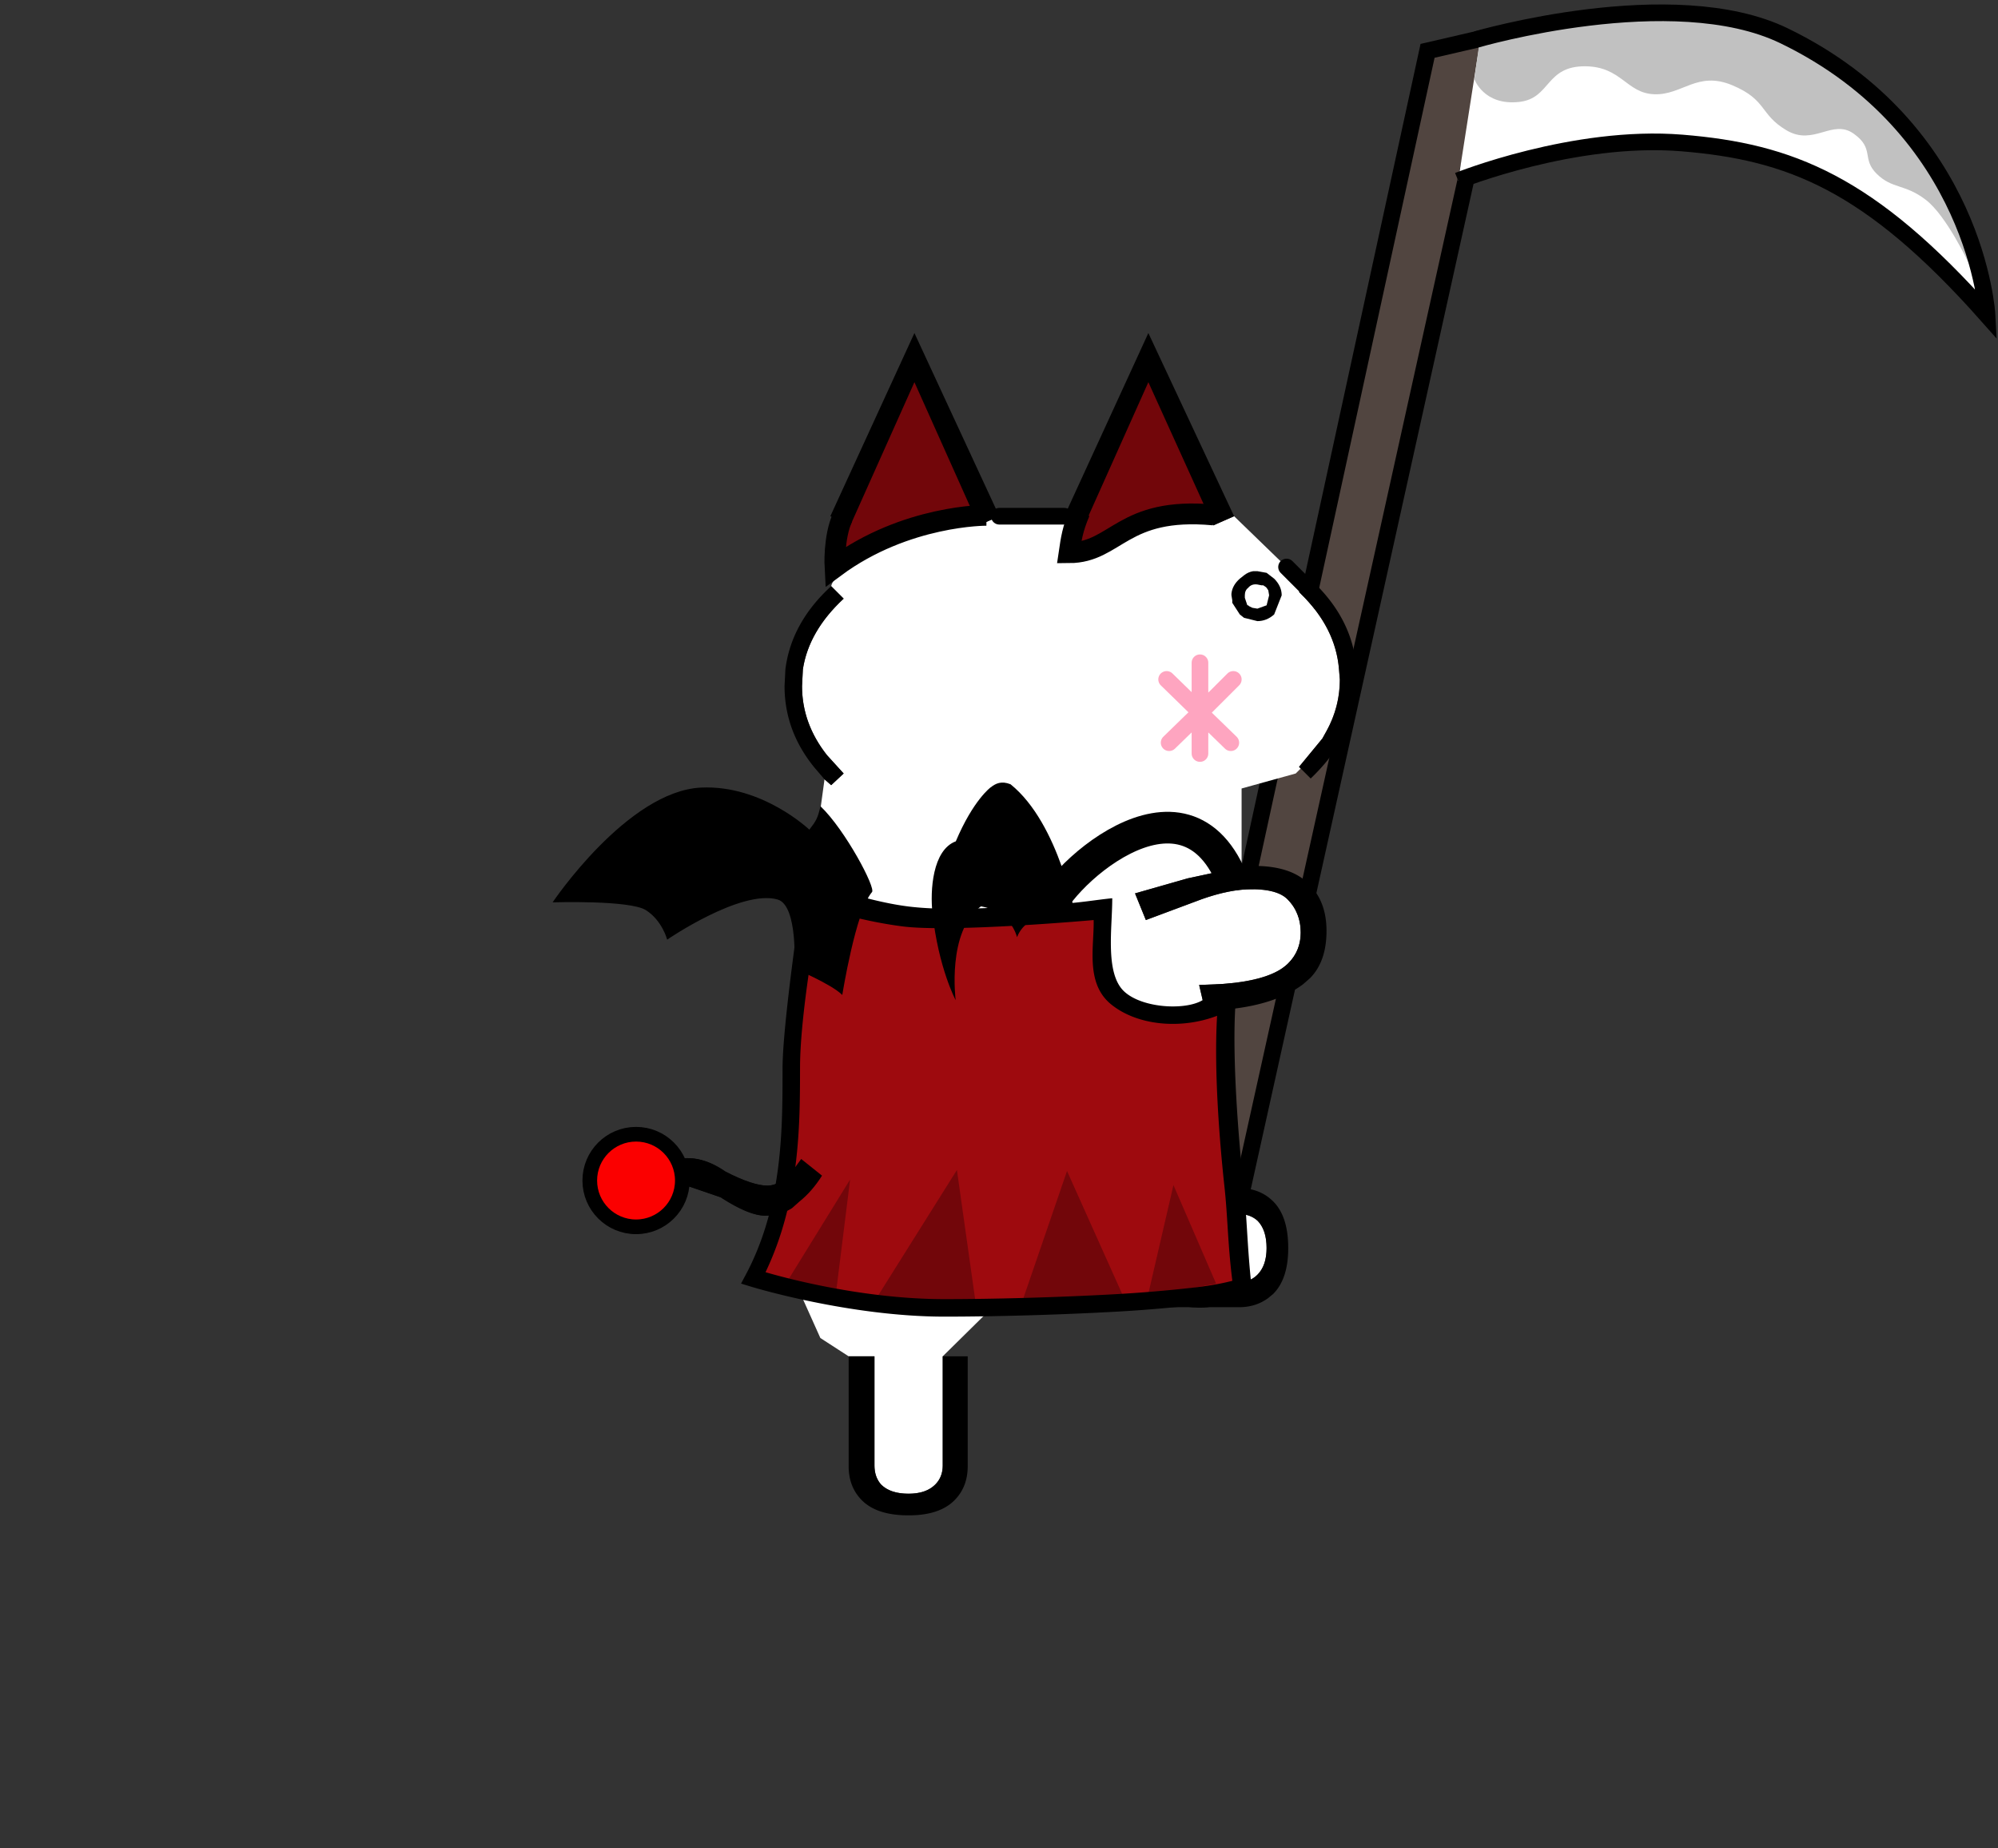 <svg height="222" width="240" xmlns:xlink="http://www.w3.org/1999/xlink" xmlns="http://www.w3.org/2000/svg"><rect width="100%" height="100%" fill="#333333" stroke="none"/><defs><path d="m2-1.7-2 2 1.85 1.8M0 .3V.25v2.5M0 .3l-1.85 1.8M-2-1.7 0 .25V-2.7" fill="none" stroke="#fea5c0" stroke-linecap="round" stroke-linejoin="round" transform="translate(2.5 3.2)" id="a"/><use height="6.45" width="5" xlink:href="#a" id="b" x="0" y="0"/></defs><g transform="matrix(2 0 0 2 79.441 142)"><path style="display:inline;fill:#514540;fill-opacity:1;stroke:#000;stroke-width:1;stroke-linecap:butt;stroke-linejoin:miter;stroke-miterlimit:4;stroke-dasharray:none;stroke-opacity:1" d="m29.91 6.057 16.109-74.004 4.237-.98L33.541 6.497c-.215 1.065-3.798.33-3.631-.44z"/><g style="display:inline"><path style="fill:#fff;fill-opacity:1;stroke:none;stroke-width:2;stroke-linecap:butt;stroke-linejoin:miter;stroke-miterlimit:4;stroke-dasharray:none;stroke-opacity:1" d="M169.592 27.821s13.919-5.59 26.883-4.53c12.965 1.061 22.52 4.767 36.643 20.682 0 0-1.176-22.329-24.384-33.558-13.35-6.46-36.562.913-36.562.913" transform="matrix(.5 0 0 .5 -36.937 -74.059)"/><path style="fill:#c1c1c1;fill-opacity:1;stroke:none;stroke-width:1px;stroke-linecap:butt;stroke-linejoin:miter;stroke-opacity:1" d="M230.953 37.81s-2.668-5.75-5.19-7.69c-2.524-1.94-4.017-1.28-5.888-3.113-1.871-1.833-.228-3.02-2.78-4.835-2.553-1.815-4.81 1.52-8.064-.402-3.254-1.922-2.307-3.65-6.518-5.413-4.21-1.763-6.007 1.213-9.383 1.08-3.33-.132-3.916-3.3-8.222-3.357-4.877-.064-4.17 3.857-7.99 4.28-4.272.473-5.388-2.743-5.388-2.743l.62-4.426s23.35-6.013 36.196-.955c18.172 7.154 24.189 27.787 22.607 27.573z" transform="matrix(.5 0 0 .5 -36.937 -74.059)"/><path style="display:inline;fill:none;fill-opacity:1;stroke:#000;stroke-width:2;stroke-linecap:butt;stroke-linejoin:miter;stroke-miterlimit:4;stroke-dasharray:none;stroke-opacity:1" d="M169.592 27.821s13.919-5.59 26.883-4.53c12.965 1.061 22.52 4.767 36.643 20.682 0 0-1.176-22.329-24.384-33.558-13.35-6.46-36.962.443-36.962.443" transform="matrix(.5 0 0 .5 -36.937 -74.059)"/></g><path style="display:inline;fill:#72060a;fill-opacity:1;stroke:none;stroke-width:.5px;stroke-linecap:butt;stroke-linejoin:miter;stroke-opacity:1" d="m24.844-38.3 4.527-11.178 4.536 9.81c-5.084-1.25-6.144 1.42-9.063 1.369zm-14.416 1.356s-.022-1.953.64-3.414c.66-1.462 4.378-9.09 4.378-9.09l4.082 9.393s-4.25-.126-9.1 3.11z"/><path d="m24.2-40 1.2.55c-3.596 5.18 2.672-1.749 7.75 0L34.4-40l3.15 3.05 1.1 1.1-.35.4.1.1c1.4 1.367 2.167 2.883 2.3 4.55l.05.6c0 1.1-.267 2.133-.8 3.1l-.25.45-1.4 1.7.1.1-.3.3-3.25.9v4.7l-3.25.7-3.15.9.65 1.6L32.45-17c1.133-.4 2.133-.6 3-.6 1.033 0 1.75.2 2.15.6.533.533.8 1.2.8 2 0 .733-.25 1.35-.75 1.85-.7.7-2.067 1.117-4.1 1.25l-1.25.05.35 1.5 1.5-.05-.05 2.75-1.5 1.25V.35h-4.55V1.9h6.6c.467 0 .85.133 1.15.4.367.367.55.917.55 1.65 0 .7-.183 1.233-.55 1.6-.3.3-.683.45-1.15.45h-6.6v.95h-7.6l-3.55 3.5V17c0 .467-.15.85-.45 1.15-.367.367-.9.55-1.6.55-.733 0-1.283-.183-1.65-.55-.267-.3-.4-.683-.4-1.15v-6.55h-1.55l-1.7-1.1-1.75-3.9v-3.9l.45-.4C8.75.75 9.2.233 9.6-.4l-1.25-1-.7.95.4-10.95L9.8-24.2l.4.35.75-.7-1-1.1c-1-1.267-1.5-2.65-1.5-4.15l.05-1c.233-1.533 1.05-2.95 2.45-4.25l-.75-.75c.228-1.144 4.512-3.769 8.85-3.65L20.3-40h3.9" fill="#fff" fill-rule="evenodd"/><path d="m14.45-60-1.25.55-3.9-8.6-3.85 8.6-1.2-.55L9.3-71l5.15 11M.35-60l-1.25.55-3.85-8.6-3.85 8.6-.65-.3-.55-.25 5.05-11 5.1 11m-10.1 4.2.75.75c-1.4 1.3-2.217 2.717-2.45 4.25l-.05 1c0 1.5.5 2.883 1.5 4.15l1 1.1-.75.7-.4-.35-.6-.7c-1.2-1.467-1.8-3.1-1.8-4.9l.05-1c.233-1.867 1.15-3.533 2.75-5m-2.55 35.35.7-.95 1.25 1c-.4.633-.85 1.15-1.35 1.55l-.45.4c-.467.3-1 .45-1.6.45-.633 0-1.517-.367-2.65-1.1l-1.9-.65c-.6 0-1.033.183-1.3.55l-.6.95-1.35-.75 1.2-1.65a2.654 2.654 0 0 1 1.95-.8c.733 0 1.483.267 2.25.8 1.1.567 1.95.85 2.55.85.433 0 .867-.217 1.3-.65m3.6 10.9h1.55V-3c0 .467.133.85.4 1.15.367.367.917.55 1.65.55.7 0 1.233-.183 1.6-.55.3-.3.45-.683.45-1.15v-6.55h1.5v6.6c0 .833-.267 1.517-.8 2.05-.6.6-1.517.9-2.75.9-1.267 0-2.2-.3-2.8-.9-.533-.533-.8-1.217-.8-2.05v-6.6m16.8-3.5V-14h6.6c.467 0 .85-.15 1.15-.45.367-.367.55-.9.55-1.6 0-.733-.183-1.283-.55-1.65-.3-.267-.683-.4-1.15-.4H8.1v-1.55h6.65c.833 0 1.517.267 2.05.8.6.6.9 1.533.9 2.8 0 1.233-.3 2.15-.9 2.75l-.3.25c-.5.367-1.083.55-1.75.55H8.1v-.55m6.1-17.35-1.5.05-.35-1.5 1.25-.05c2.033-.133 3.4-.55 4.1-1.25.5-.5.75-1.117.75-1.85 0-.8-.267-1.467-.8-2-.4-.4-1.117-.6-2.15-.6-.867 0-1.867.2-3 .6l-3.35 1.25-.65-1.6 3.15-.9 3.25-.7.75-.05c1.467 0 2.55.35 3.25 1.05.733.7 1.1 1.65 1.1 2.85 0 1.233-.333 2.183-1 2.85l-.4.35c-1.067.8-2.533 1.3-4.4 1.5m4.25-14.45-.1-.1 1.4-1.7.25-.45c.533-.967.8-2 .8-3.1l-.05-.6c-.133-1.667-.9-3.183-2.3-4.55l-.1-.1.35-.4h.05l.3-.35c1.7 1.567 2.617 3.367 2.75 5.4l.05.6c0 1.267-.3 2.45-.9 3.55-.467.833-1.1 1.633-1.9 2.4l-.6-.6" fill="#333" fill-rule="evenodd" transform="translate(19.95 20)" style="fill:#000;fill-opacity:1"/><path d="m38.65-35.85-1.1-1.1 1.15 1.1h-.05" fill="red" fill-rule="evenodd"/><path d="M4.25-60H.35m12.3 40.35v-6.75m6.05-29.45-1.1-1.1" fill="none" stroke="#333" stroke-linecap="round" stroke-linejoin="round" transform="translate(19.95 20)" style="stroke:#000;stroke-opacity:1"/><use height="6.45" transform="matrix(1.001 0 0 1 29.847 -31.7)" width="5" xlink:href="#b"/><path style="color:#000;display:inline;fill:#9e0a0e;stroke-width:1.05;-inkscape-stroke:none" d="M35.177 6.338c-2.242.798-12.515 1.203-18.163 1.203-5.647 0-11.465-1.776-11.465-1.776C7.896 1.34 7.797-3.51 7.805-6.935c.009-3.426 1.45-10.303 1.45-10.303s2.524.82 5.44 1.43c2.454.342 5.251.021 11.034-.093l.744-.14s.273 4.493.903 5.07c.882.809 3.47 1.046 5.712.483l.869-.24c-.217 3.282-.287 8.383.005 11.048.207 1.89.615 3.706 1.215 6.018z"/><path style="display:inline;fill:none;stroke:#000;stroke-width:1.25;stroke-linecap:butt;stroke-linejoin:miter;stroke-miterlimit:4;stroke-dasharray:none;stroke-opacity:1" d="M33.153-40.078c-5.484-.501-5.82 2.26-8.661 2.27.119-.808.197-1.402.64-2.447m-5.604.2s-4.84-.04-9.1 3.11c0 0-.1-1.787.463-3"/><path style="display:inline;fill:none;stroke:#000;stroke-width:1.9;stroke-linecap:butt;stroke-linejoin:miter;stroke-miterlimit:4;stroke-dasharray:none;stroke-opacity:1" d="M23.135-15.976c.183-1.888 8.35-9.77 11.27-1.88"/><path style="display:inline;fill:#72060a;fill-opacity:1;stroke:none;stroke-width:.5px;stroke-linecap:butt;stroke-linejoin:miter;stroke-opacity:1" d="m7.34 6.308 3.997-6.475-.884 7.103zm5.332 1.044 5.08-8.092 1.197 8.488zm8.888.141L24.365-.68l3.428 7.643zm7.657-.669 1.54-6.658 2.565 5.926Z"/><path style="color:#000;display:inline;fill:#000;stroke-width:.5;-inkscape-stroke:none" d="M27.081-17.059c-.966.095-2.013.283-3.021.325-2.355.12-6.404.52-9.22.17-2.816-.35-5.88-1.631-6.3-1.461-.405 2.835-1.232 8.619-1.26 11.088C7.272-3.5 7.355 1.241 5.086 5.52l-.299.562.609.187s5.861 1.798 11.619 1.798c2.836 0 6.82-.102 10.387-.303a83.58 83.58 0 0 0 4.599-.387c1.381-.152 2.442-.315 3.108-.552l.452-.161-.12-.466c-.254-2.303-.271-4.16-.474-6.012-.283-2.584-.702-7.625-.486-10.878l.032-.477-1.761.058-.022-.001c-.8.813-3.741.746-4.923-.34s-.718-3.844-.726-5.606zm-.083 6.36c1.548 1.273 4.168 1.544 6.38.7-.198 3.307.156 7.644.444 10.276.194 1.764.195 3.463.473 5.638-.54.14-1.275.292-2.41.417a82.654 82.654 0 0 1-4.542.383c-3.542.2-7.517.301-10.328.301-5.109 0-9.966-1.387-10.758-1.618C8.365 1 8.322-3.67 8.33-6.934c.008-3.178 1.017-8.843 1.225-9.535.615.164 2.515.785 4.901 1.097 2.975.39 11.508-.377 11.508-.377.04 1.555-.515 3.776 1.034 5.05z"/><path style="display:inline;fill:#000;fill-opacity:1" d="M7.85 1.55q-.7.45-1.6.45Q5.3 2 3.6.9L1.7.25Q.85.25.4.8l-.6.95L-1.6 1-.35-.65q.85-.8 1.95-.8t2.25.8Q5.5.2 6.4.2q.65 0 1.3-.65l.7-.95 1.25 1q-.6.95-1.35 1.55l-.45.4"/><circle style="display:inline;fill:#fb0000;fill-opacity:1;fill-rule:evenodd;stroke:#000;stroke-width:.881;stroke-miterlimit:4;stroke-dasharray:none;stroke-opacity:1" cx="-1.519" cy="-.107" r="2.78"/><path style="display:inline;fill:#000;fill-opacity:1;stroke:none;stroke-width:.5px;stroke-linecap:butt;stroke-linejoin:miter;stroke-opacity:1" d="M9.555-22.587c1.489 1.418 3.356 4.942 3.092 5.164-.977 1.138-1.78 6.173-1.78 6.173-.666-.667-2.882-1.589-2.882-1.589s.249-3.796-1.01-4.146c-2.21-.616-6.626 2.412-6.626 2.412S.06-15.71-.921-16.34c-.971-.623-5.61-.472-5.61-.472s4.484-6.674 8.909-6.892c3.671-.18 6.51 2.526 6.51 2.526.398-.513.51-.685.667-1.409zM19.78-23.72s-1.04.752-2.095 3.243c-1.401.52-1.55 2.958-1.401 4.308.363 3.316 1.393 5.231 1.393 5.231s-.543-4.133 1.515-5.632c0 0 1.683.192 2.174 1.852 0 0 .573-1.943 3.532-1.11 0 0-.968-5.696-3.926-8.076-.555-.218-.891-.048-1.191.185z"/></g><path d="M35.598-36.7h.2l.554.1.453.35q.453.45.453 1l-.453 1.15q-.453.4-1.006.4l-.805-.2-.252-.2-.452-.7v-.15l-.05-.3v-.1q.05-.5.502-.9l.252-.2q.252-.2.553-.25h.05m.453.85-.251-.05q-.352-.05-.553.2-.202.15-.202.45v.15l.151.45h.05l.05.05.202.1.302.05.553-.2.151-.6-.05-.3-.1-.15-.051-.05-.15-.1h-.102" fill-rule="evenodd" id="gikopoipoi_eyes_open" style="display:inline;stroke-width:1.003" transform="matrix(2 0 0 2 79.441 142)"/><path d="M34.177-35.15h3.15" stroke-width="1.5" id="gikopoipoi_eyes_closed" style="display:none" fill="none" stroke="#000" stroke-linecap="round" stroke-linejoin="round" transform="matrix(2 0 0 2 79.441 142)"/></svg>